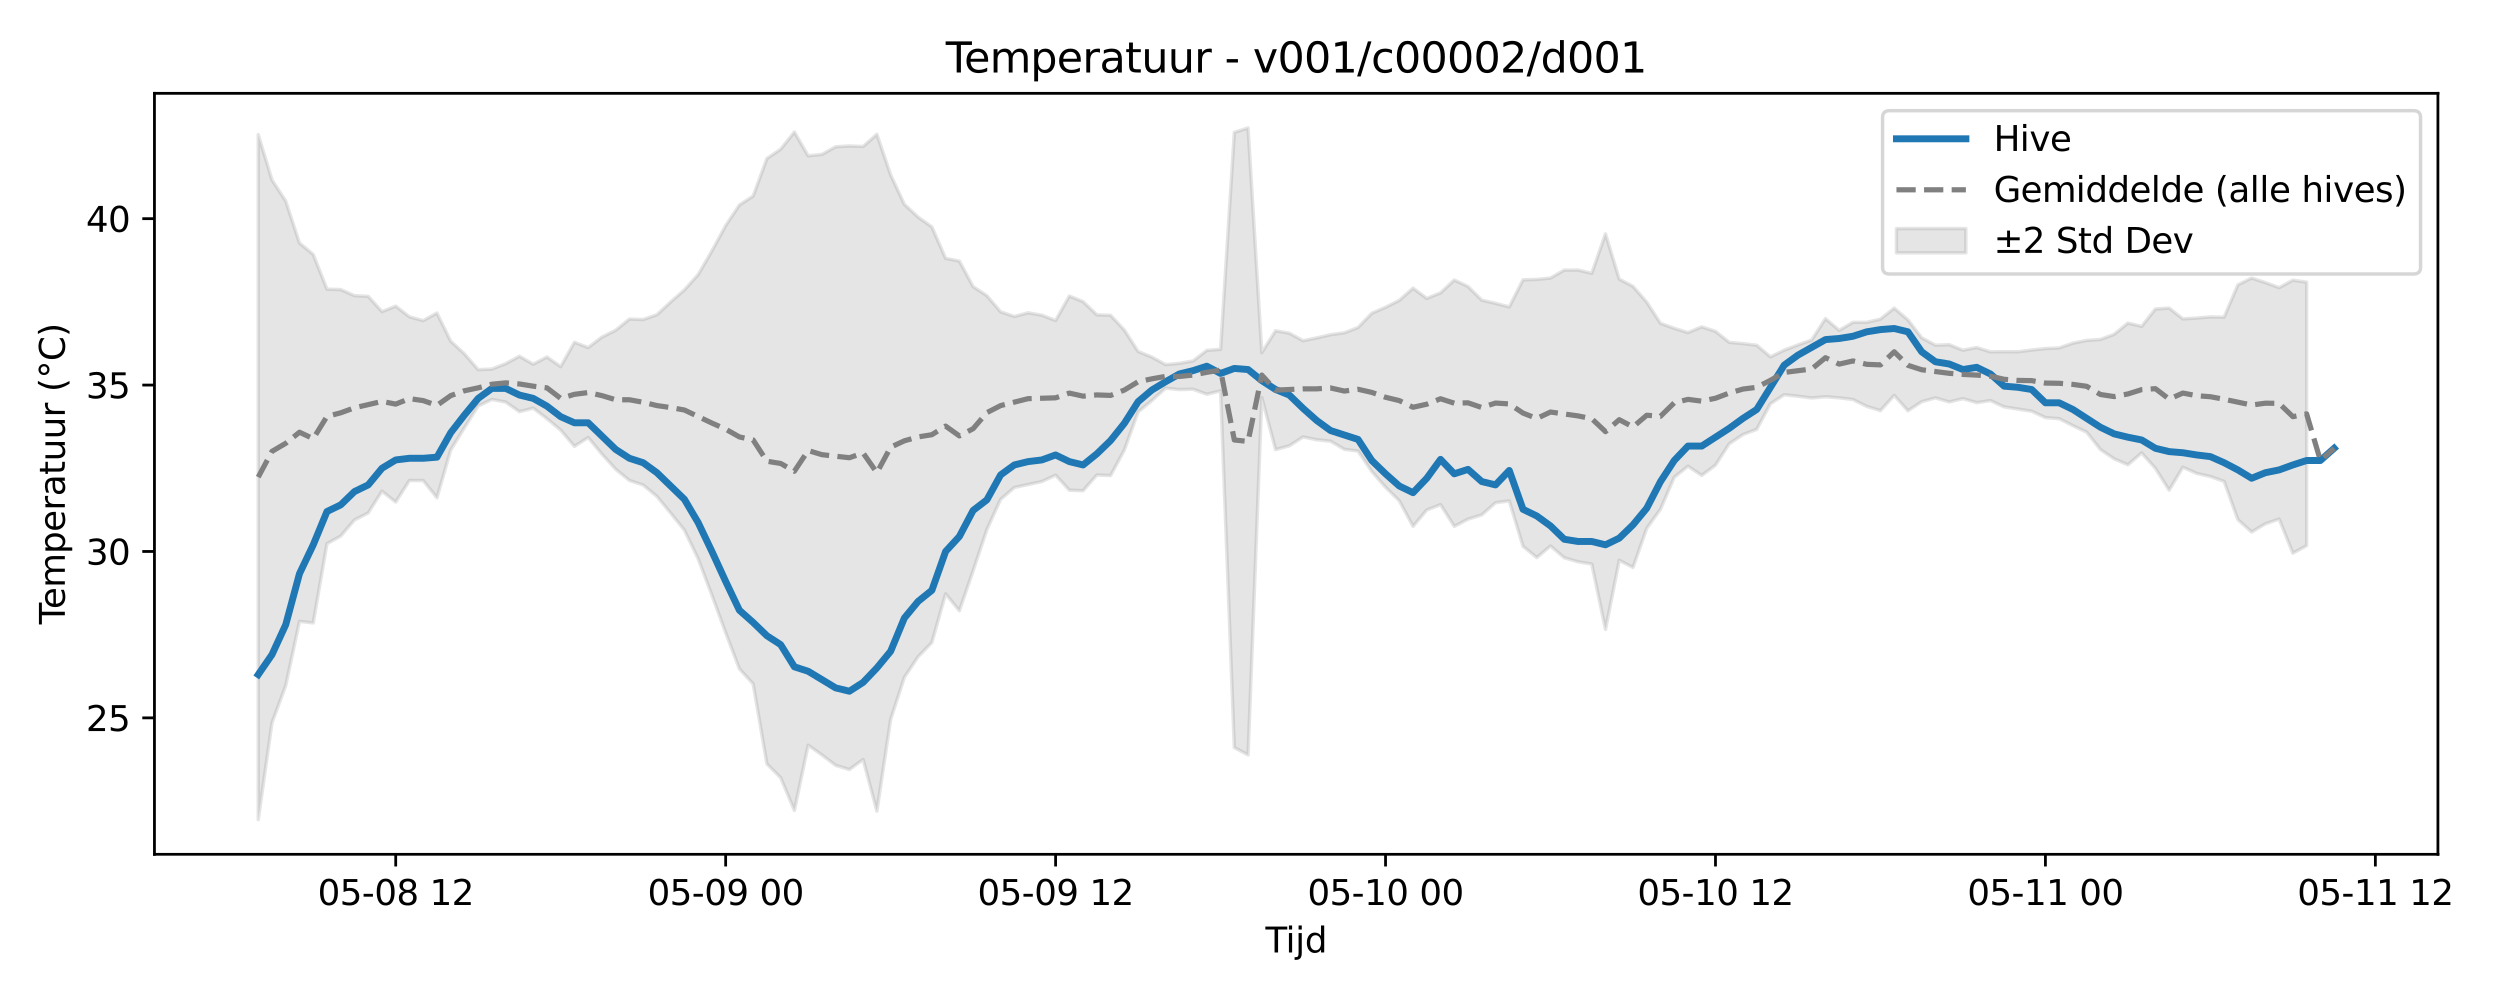 <?xml version="1.0" encoding="utf-8" standalone="no"?>
<!DOCTYPE svg PUBLIC "-//W3C//DTD SVG 1.1//EN"
  "http://www.w3.org/Graphics/SVG/1.1/DTD/svg11.dtd">
<svg xmlns:xlink="http://www.w3.org/1999/xlink" width="720pt" height="288pt" viewBox="0 0 720 288" xmlns="http://www.w3.org/2000/svg" version="1.1">
 <defs>
  <style type="text/css">*{stroke-linejoin: round; stroke-linecap: butt}</style>
 </defs>
 <g id="figure_1">
  <g id="patch_1">
   <path d="M 0 288 
L 720 288 
L 720 0 
L 0 0 
z
" style="fill: #ffffff"/>
  </g>
  <g id="axes_1">
   <g id="patch_2">
    <path d="M 44.48 246.04 
L 702.12 246.04 
L 702.12 26.88 
L 44.48 26.88 
z
" style="fill: #ffffff"/>
   </g>
   <g id="FillBetweenPolyCollection_1">
    <defs>
     <path id="mf723b121b2" d="M 74.373 -249.246 
L 74.373 -51.922 
L 78.332 -79.841 
L 82.291 -90.572 
L 86.251 -109.045 
L 90.21 -108.606 
L 94.169 -131.436 
L 98.129 -133.619 
L 102.088 -138.254 
L 106.047 -140.282 
L 110.006 -146.527 
L 113.966 -143.408 
L 117.925 -149.622 
L 121.884 -149.596 
L 125.844 -144.642 
L 129.803 -158.393 
L 133.762 -164.828 
L 137.722 -171.072 
L 141.681 -172.963 
L 145.64 -172.206 
L 149.6 -169.439 
L 153.559 -170.456 
L 157.518 -167.425 
L 161.477 -164.124 
L 165.437 -159.449 
L 169.396 -161.992 
L 173.355 -157.221 
L 177.315 -152.849 
L 181.274 -149.628 
L 185.233 -148.324 
L 189.193 -145.03 
L 193.152 -140.223 
L 197.111 -135.321 
L 201.07 -127.075 
L 205.03 -116.594 
L 208.989 -105.792 
L 212.948 -95.375 
L 216.908 -91.033 
L 220.867 -67.99 
L 224.826 -64.035 
L 228.786 -54.598 
L 232.745 -73.381 
L 236.704 -70.586 
L 240.664 -67.582 
L 244.623 -66.385 
L 248.582 -69.258 
L 252.541 -54.399 
L 256.501 -80.768 
L 260.46 -92.945 
L 264.419 -98.867 
L 268.379 -102.965 
L 272.338 -116.965 
L 276.297 -112.117 
L 280.257 -123.62 
L 284.216 -135.458 
L 288.175 -144.18 
L 292.134 -147.601 
L 296.094 -148.455 
L 300.053 -149.313 
L 304.012 -151.155 
L 307.972 -146.829 
L 311.931 -146.682 
L 315.89 -151.197 
L 319.85 -151.043 
L 323.809 -158.385 
L 327.768 -169.345 
L 331.727 -172.629 
L 335.687 -176.217 
L 339.646 -175.801 
L 343.605 -175.901 
L 347.565 -174.46 
L 351.524 -175.428 
L 355.483 -72.707 
L 359.443 -70.584 
L 363.402 -173.501 
L 367.361 -158.518 
L 371.321 -159.602 
L 375.28 -162.158 
L 379.239 -161.342 
L 383.198 -160.931 
L 387.158 -158.6 
L 391.117 -158.102 
L 395.076 -152.206 
L 399.036 -147.675 
L 402.995 -143.772 
L 406.954 -136.414 
L 410.914 -141.128 
L 414.873 -142.669 
L 418.832 -136.409 
L 422.791 -138.488 
L 426.751 -139.708 
L 430.71 -143.217 
L 434.669 -143.731 
L 438.629 -130.657 
L 442.588 -127.419 
L 446.547 -130.753 
L 450.507 -127.363 
L 454.466 -126.206 
L 458.425 -125.554 
L 462.385 -106.723 
L 466.344 -126.638 
L 470.303 -124.568 
L 474.262 -135.842 
L 478.222 -141.355 
L 482.181 -150.534 
L 486.14 -153.738 
L 490.1 -151.075 
L 494.059 -154.038 
L 498.018 -160.199 
L 501.978 -162.851 
L 505.937 -164.349 
L 509.896 -171.729 
L 513.855 -174.327 
L 517.815 -173.88 
L 521.774 -173.377 
L 525.733 -173.725 
L 529.693 -173.421 
L 533.652 -172.928 
L 537.611 -170.973 
L 541.571 -169.732 
L 545.53 -174.115 
L 549.489 -169.697 
L 553.449 -172.312 
L 557.408 -173.405 
L 561.367 -172.235 
L 565.326 -173.188 
L 569.286 -172.034 
L 573.245 -172.642 
L 577.204 -170.802 
L 581.164 -170.192 
L 585.123 -169.571 
L 589.082 -167.732 
L 593.042 -167.422 
L 597.001 -165.41 
L 600.96 -163.537 
L 604.919 -158.539 
L 608.879 -155.862 
L 612.838 -154.138 
L 616.797 -157.563 
L 620.757 -153.111 
L 624.716 -146.831 
L 628.675 -153.439 
L 632.635 -151.663 
L 636.594 -150.764 
L 640.553 -149.351 
L 644.512 -138.34 
L 648.472 -134.779 
L 652.431 -137.153 
L 656.39 -138.504 
L 660.35 -128.689 
L 664.309 -130.843 
L 664.309 -206.745 
L 664.309 -206.745 
L 660.35 -207.302 
L 656.39 -205.154 
L 652.431 -206.611 
L 648.472 -207.92 
L 644.512 -205.957 
L 640.553 -196.671 
L 636.594 -196.728 
L 632.635 -196.404 
L 628.675 -196.161 
L 624.716 -199.276 
L 620.757 -199.013 
L 616.797 -194.018 
L 612.838 -194.951 
L 608.879 -191.709 
L 604.919 -190.23 
L 600.96 -189.96 
L 597.001 -189.173 
L 593.042 -187.8 
L 589.082 -187.619 
L 585.123 -187.185 
L 581.164 -186.692 
L 577.204 -186.721 
L 573.245 -186.67 
L 569.286 -187.917 
L 565.326 -187.146 
L 561.367 -188.739 
L 557.408 -188.59 
L 553.449 -190.706 
L 549.489 -195.877 
L 545.53 -199.254 
L 541.571 -196.098 
L 537.611 -195.176 
L 533.652 -195.169 
L 529.693 -192.856 
L 525.733 -196.236 
L 521.774 -190.088 
L 517.815 -188.659 
L 513.855 -187.157 
L 509.896 -185.219 
L 505.937 -188.573 
L 501.978 -189.049 
L 498.018 -189.401 
L 494.059 -192.575 
L 490.1 -193.861 
L 486.14 -192.22 
L 482.181 -193.443 
L 478.222 -194.875 
L 474.262 -200.979 
L 470.303 -205.512 
L 466.344 -207.627 
L 462.385 -220.642 
L 458.425 -209.287 
L 454.466 -210.232 
L 450.507 -210.225 
L 446.547 -207.921 
L 442.588 -207.533 
L 438.629 -207.41 
L 434.669 -199.608 
L 430.71 -200.632 
L 426.751 -201.554 
L 422.791 -205.489 
L 418.832 -207.355 
L 414.873 -203.651 
L 410.914 -202.051 
L 406.954 -205.008 
L 402.995 -201.483 
L 399.036 -199.497 
L 395.076 -197.778 
L 391.117 -193.67 
L 387.158 -192.15 
L 383.198 -191.608 
L 379.239 -190.686 
L 375.28 -189.87 
L 371.321 -192.043 
L 367.361 -192.743 
L 363.402 -186.45 
L 359.443 -251.158 
L 355.483 -249.866 
L 351.524 -187.398 
L 347.565 -187.089 
L 343.605 -184.05 
L 339.646 -183.352 
L 335.687 -182.989 
L 331.727 -185.165 
L 327.768 -186.773 
L 323.809 -192.941 
L 319.85 -197.194 
L 315.89 -197.332 
L 311.931 -201.129 
L 307.972 -202.739 
L 304.012 -195.698 
L 300.053 -197.221 
L 296.094 -197.918 
L 292.134 -196.855 
L 288.175 -198.2 
L 284.216 -202.848 
L 280.257 -205.448 
L 276.297 -212.799 
L 272.338 -213.595 
L 268.379 -222.643 
L 264.419 -225.463 
L 260.46 -229.148 
L 256.501 -237.652 
L 252.541 -249.325 
L 248.582 -245.807 
L 244.623 -245.965 
L 240.664 -245.726 
L 236.704 -243.521 
L 232.745 -243.121 
L 228.786 -249.978 
L 224.826 -245.014 
L 220.867 -242.337 
L 216.908 -231.54 
L 212.948 -228.955 
L 208.989 -223.011 
L 205.03 -215.723 
L 201.07 -208.916 
L 197.111 -204.504 
L 193.152 -201.039 
L 189.193 -197.35 
L 185.233 -195.973 
L 181.274 -196.107 
L 177.315 -192.885 
L 173.355 -190.91 
L 169.396 -187.896 
L 165.437 -189.427 
L 161.477 -182.409 
L 157.518 -185.178 
L 153.559 -183.106 
L 149.6 -185.4 
L 145.64 -183.273 
L 141.681 -181.716 
L 137.722 -181.532 
L 133.762 -186.098 
L 129.803 -189.738 
L 125.844 -197.845 
L 121.884 -195.659 
L 117.925 -196.752 
L 113.966 -199.824 
L 110.006 -198.249 
L 106.047 -202.657 
L 102.088 -202.848 
L 98.129 -204.608 
L 94.169 -204.714 
L 90.21 -214.712 
L 86.251 -218 
L 82.291 -230.084 
L 78.332 -236.183 
L 74.373 -249.246 
z
" style="stroke: #808080; stroke-opacity: 0.2"/>
    </defs>
    <g clip-path="url(#p6ee9f9aa16)">
     <use xlink:href="#mf723b121b2" x="0" y="288" style="fill: #808080; fill-opacity: 0.2; stroke: #808080; stroke-opacity: 0.2"/>
    </g>
   </g>
   <g id="matplotlib.axis_1">
    <g id="xtick_1">
     <g id="line2d_1">
      <defs>
       <path id="m7aa33c7135" d="M 0 0 
L 0 3.5 
" style="stroke: #000000; stroke-width: 0.8"/>
      </defs>
      <g>
       <use xlink:href="#m7aa33c7135" x="113.966" y="246.04" style="stroke: #000000; stroke-width: 0.8"/>
      </g>
     </g>
     <g id="text_1">
      <!-- 05-08 12 -->
      <g transform="translate(91.485 260.638) scale(0.1 -0.1)">
       <defs>
        <path id="DejaVuSans-30" d="M 2034 4250 
Q 1547 4250 1301 3770 
Q 1056 3291 1056 2328 
Q 1056 1369 1301 889 
Q 1547 409 2034 409 
Q 2525 409 2770 889 
Q 3016 1369 3016 2328 
Q 3016 3291 2770 3770 
Q 2525 4250 2034 4250 
z
M 2034 4750 
Q 2819 4750 3233 4129 
Q 3647 3509 3647 2328 
Q 3647 1150 3233 529 
Q 2819 -91 2034 -91 
Q 1250 -91 836 529 
Q 422 1150 422 2328 
Q 422 3509 836 4129 
Q 1250 4750 2034 4750 
z
" transform="scale(0.016)"/>
        <path id="DejaVuSans-35" d="M 691 4666 
L 3169 4666 
L 3169 4134 
L 1269 4134 
L 1269 2991 
Q 1406 3038 1543 3061 
Q 1681 3084 1819 3084 
Q 2600 3084 3056 2656 
Q 3513 2228 3513 1497 
Q 3513 744 3044 326 
Q 2575 -91 1722 -91 
Q 1428 -91 1123 -41 
Q 819 9 494 109 
L 494 744 
Q 775 591 1075 516 
Q 1375 441 1709 441 
Q 2250 441 2565 725 
Q 2881 1009 2881 1497 
Q 2881 1984 2565 2268 
Q 2250 2553 1709 2553 
Q 1456 2553 1204 2497 
Q 953 2441 691 2322 
L 691 4666 
z
" transform="scale(0.016)"/>
        <path id="DejaVuSans-2d" d="M 313 2009 
L 1997 2009 
L 1997 1497 
L 313 1497 
L 313 2009 
z
" transform="scale(0.016)"/>
        <path id="DejaVuSans-38" d="M 2034 2216 
Q 1584 2216 1326 1975 
Q 1069 1734 1069 1313 
Q 1069 891 1326 650 
Q 1584 409 2034 409 
Q 2484 409 2743 651 
Q 3003 894 3003 1313 
Q 3003 1734 2745 1975 
Q 2488 2216 2034 2216 
z
M 1403 2484 
Q 997 2584 770 2862 
Q 544 3141 544 3541 
Q 544 4100 942 4425 
Q 1341 4750 2034 4750 
Q 2731 4750 3128 4425 
Q 3525 4100 3525 3541 
Q 3525 3141 3298 2862 
Q 3072 2584 2669 2484 
Q 3125 2378 3379 2068 
Q 3634 1759 3634 1313 
Q 3634 634 3220 271 
Q 2806 -91 2034 -91 
Q 1263 -91 848 271 
Q 434 634 434 1313 
Q 434 1759 690 2068 
Q 947 2378 1403 2484 
z
M 1172 3481 
Q 1172 3119 1398 2916 
Q 1625 2713 2034 2713 
Q 2441 2713 2670 2916 
Q 2900 3119 2900 3481 
Q 2900 3844 2670 4047 
Q 2441 4250 2034 4250 
Q 1625 4250 1398 4047 
Q 1172 3844 1172 3481 
z
" transform="scale(0.016)"/>
        <path id="DejaVuSans-20" transform="scale(0.016)"/>
        <path id="DejaVuSans-31" d="M 794 531 
L 1825 531 
L 1825 4091 
L 703 3866 
L 703 4441 
L 1819 4666 
L 2450 4666 
L 2450 531 
L 3481 531 
L 3481 0 
L 794 0 
L 794 531 
z
" transform="scale(0.016)"/>
        <path id="DejaVuSans-32" d="M 1228 531 
L 3431 531 
L 3431 0 
L 469 0 
L 469 531 
Q 828 903 1448 1529 
Q 2069 2156 2228 2338 
Q 2531 2678 2651 2914 
Q 2772 3150 2772 3378 
Q 2772 3750 2511 3984 
Q 2250 4219 1831 4219 
Q 1534 4219 1204 4116 
Q 875 4013 500 3803 
L 500 4441 
Q 881 4594 1212 4672 
Q 1544 4750 1819 4750 
Q 2544 4750 2975 4387 
Q 3406 4025 3406 3419 
Q 3406 3131 3298 2873 
Q 3191 2616 2906 2266 
Q 2828 2175 2409 1742 
Q 1991 1309 1228 531 
z
" transform="scale(0.016)"/>
       </defs>
       <use xlink:href="#DejaVuSans-30"/>
       <use xlink:href="#DejaVuSans-35" transform="translate(63.623 0)"/>
       <use xlink:href="#DejaVuSans-2d" transform="translate(127.246 0)"/>
       <use xlink:href="#DejaVuSans-30" transform="translate(163.33 0)"/>
       <use xlink:href="#DejaVuSans-38" transform="translate(226.953 0)"/>
       <use xlink:href="#DejaVuSans-20" transform="translate(290.576 0)"/>
       <use xlink:href="#DejaVuSans-31" transform="translate(322.363 0)"/>
       <use xlink:href="#DejaVuSans-32" transform="translate(385.986 0)"/>
      </g>
     </g>
    </g>
    <g id="xtick_2">
     <g id="line2d_2">
      <g>
       <use xlink:href="#m7aa33c7135" x="208.989" y="246.04" style="stroke: #000000; stroke-width: 0.8"/>
      </g>
     </g>
     <g id="text_2">
      <!-- 05-09 00 -->
      <g transform="translate(186.509 260.638) scale(0.1 -0.1)">
       <defs>
        <path id="DejaVuSans-39" d="M 703 97 
L 703 672 
Q 941 559 1184 500 
Q 1428 441 1663 441 
Q 2288 441 2617 861 
Q 2947 1281 2994 2138 
Q 2813 1869 2534 1725 
Q 2256 1581 1919 1581 
Q 1219 1581 811 2004 
Q 403 2428 403 3163 
Q 403 3881 828 4315 
Q 1253 4750 1959 4750 
Q 2769 4750 3195 4129 
Q 3622 3509 3622 2328 
Q 3622 1225 3098 567 
Q 2575 -91 1691 -91 
Q 1453 -91 1209 -44 
Q 966 3 703 97 
z
M 1959 2075 
Q 2384 2075 2632 2365 
Q 2881 2656 2881 3163 
Q 2881 3666 2632 3958 
Q 2384 4250 1959 4250 
Q 1534 4250 1286 3958 
Q 1038 3666 1038 3163 
Q 1038 2656 1286 2365 
Q 1534 2075 1959 2075 
z
" transform="scale(0.016)"/>
       </defs>
       <use xlink:href="#DejaVuSans-30"/>
       <use xlink:href="#DejaVuSans-35" transform="translate(63.623 0)"/>
       <use xlink:href="#DejaVuSans-2d" transform="translate(127.246 0)"/>
       <use xlink:href="#DejaVuSans-30" transform="translate(163.33 0)"/>
       <use xlink:href="#DejaVuSans-39" transform="translate(226.953 0)"/>
       <use xlink:href="#DejaVuSans-20" transform="translate(290.576 0)"/>
       <use xlink:href="#DejaVuSans-30" transform="translate(322.363 0)"/>
       <use xlink:href="#DejaVuSans-30" transform="translate(385.986 0)"/>
      </g>
     </g>
    </g>
    <g id="xtick_3">
     <g id="line2d_3">
      <g>
       <use xlink:href="#m7aa33c7135" x="304.012" y="246.04" style="stroke: #000000; stroke-width: 0.8"/>
      </g>
     </g>
     <g id="text_3">
      <!-- 05-09 12 -->
      <g transform="translate(281.532 260.638) scale(0.1 -0.1)">
       <use xlink:href="#DejaVuSans-30"/>
       <use xlink:href="#DejaVuSans-35" transform="translate(63.623 0)"/>
       <use xlink:href="#DejaVuSans-2d" transform="translate(127.246 0)"/>
       <use xlink:href="#DejaVuSans-30" transform="translate(163.33 0)"/>
       <use xlink:href="#DejaVuSans-39" transform="translate(226.953 0)"/>
       <use xlink:href="#DejaVuSans-20" transform="translate(290.576 0)"/>
       <use xlink:href="#DejaVuSans-31" transform="translate(322.363 0)"/>
       <use xlink:href="#DejaVuSans-32" transform="translate(385.986 0)"/>
      </g>
     </g>
    </g>
    <g id="xtick_4">
     <g id="line2d_4">
      <g>
       <use xlink:href="#m7aa33c7135" x="399.036" y="246.04" style="stroke: #000000; stroke-width: 0.8"/>
      </g>
     </g>
     <g id="text_4">
      <!-- 05-10 00 -->
      <g transform="translate(376.555 260.638) scale(0.1 -0.1)">
       <use xlink:href="#DejaVuSans-30"/>
       <use xlink:href="#DejaVuSans-35" transform="translate(63.623 0)"/>
       <use xlink:href="#DejaVuSans-2d" transform="translate(127.246 0)"/>
       <use xlink:href="#DejaVuSans-31" transform="translate(163.33 0)"/>
       <use xlink:href="#DejaVuSans-30" transform="translate(226.953 0)"/>
       <use xlink:href="#DejaVuSans-20" transform="translate(290.576 0)"/>
       <use xlink:href="#DejaVuSans-30" transform="translate(322.363 0)"/>
       <use xlink:href="#DejaVuSans-30" transform="translate(385.986 0)"/>
      </g>
     </g>
    </g>
    <g id="xtick_5">
     <g id="line2d_5">
      <g>
       <use xlink:href="#m7aa33c7135" x="494.059" y="246.04" style="stroke: #000000; stroke-width: 0.8"/>
      </g>
     </g>
     <g id="text_5">
      <!-- 05-10 12 -->
      <g transform="translate(471.578 260.638) scale(0.1 -0.1)">
       <use xlink:href="#DejaVuSans-30"/>
       <use xlink:href="#DejaVuSans-35" transform="translate(63.623 0)"/>
       <use xlink:href="#DejaVuSans-2d" transform="translate(127.246 0)"/>
       <use xlink:href="#DejaVuSans-31" transform="translate(163.33 0)"/>
       <use xlink:href="#DejaVuSans-30" transform="translate(226.953 0)"/>
       <use xlink:href="#DejaVuSans-20" transform="translate(290.576 0)"/>
       <use xlink:href="#DejaVuSans-31" transform="translate(322.363 0)"/>
       <use xlink:href="#DejaVuSans-32" transform="translate(385.986 0)"/>
      </g>
     </g>
    </g>
    <g id="xtick_6">
     <g id="line2d_6">
      <g>
       <use xlink:href="#m7aa33c7135" x="589.082" y="246.04" style="stroke: #000000; stroke-width: 0.8"/>
      </g>
     </g>
     <g id="text_6">
      <!-- 05-11 00 -->
      <g transform="translate(566.602 260.638) scale(0.1 -0.1)">
       <use xlink:href="#DejaVuSans-30"/>
       <use xlink:href="#DejaVuSans-35" transform="translate(63.623 0)"/>
       <use xlink:href="#DejaVuSans-2d" transform="translate(127.246 0)"/>
       <use xlink:href="#DejaVuSans-31" transform="translate(163.33 0)"/>
       <use xlink:href="#DejaVuSans-31" transform="translate(226.953 0)"/>
       <use xlink:href="#DejaVuSans-20" transform="translate(290.576 0)"/>
       <use xlink:href="#DejaVuSans-30" transform="translate(322.363 0)"/>
       <use xlink:href="#DejaVuSans-30" transform="translate(385.986 0)"/>
      </g>
     </g>
    </g>
    <g id="xtick_7">
     <g id="line2d_7">
      <g>
       <use xlink:href="#m7aa33c7135" x="684.106" y="246.04" style="stroke: #000000; stroke-width: 0.8"/>
      </g>
     </g>
     <g id="text_7">
      <!-- 05-11 12 -->
      <g transform="translate(661.625 260.638) scale(0.1 -0.1)">
       <use xlink:href="#DejaVuSans-30"/>
       <use xlink:href="#DejaVuSans-35" transform="translate(63.623 0)"/>
       <use xlink:href="#DejaVuSans-2d" transform="translate(127.246 0)"/>
       <use xlink:href="#DejaVuSans-31" transform="translate(163.33 0)"/>
       <use xlink:href="#DejaVuSans-31" transform="translate(226.953 0)"/>
       <use xlink:href="#DejaVuSans-20" transform="translate(290.576 0)"/>
       <use xlink:href="#DejaVuSans-31" transform="translate(322.363 0)"/>
       <use xlink:href="#DejaVuSans-32" transform="translate(385.986 0)"/>
      </g>
     </g>
    </g>
    <g id="text_8">
     <!-- Tijd -->
     <g transform="translate(364.45 274.317) scale(0.1 -0.1)">
      <defs>
       <path id="DejaVuSans-54" d="M -19 4666 
L 3928 4666 
L 3928 4134 
L 2272 4134 
L 2272 0 
L 1638 0 
L 1638 4134 
L -19 4134 
L -19 4666 
z
" transform="scale(0.016)"/>
       <path id="DejaVuSans-69" d="M 603 3500 
L 1178 3500 
L 1178 0 
L 603 0 
L 603 3500 
z
M 603 4863 
L 1178 4863 
L 1178 4134 
L 603 4134 
L 603 4863 
z
" transform="scale(0.016)"/>
       <path id="DejaVuSans-6a" d="M 603 3500 
L 1178 3500 
L 1178 -63 
Q 1178 -731 923 -1031 
Q 669 -1331 103 -1331 
L -116 -1331 
L -116 -844 
L 38 -844 
Q 366 -844 484 -692 
Q 603 -541 603 -63 
L 603 3500 
z
M 603 4863 
L 1178 4863 
L 1178 4134 
L 603 4134 
L 603 4863 
z
" transform="scale(0.016)"/>
       <path id="DejaVuSans-64" d="M 2906 2969 
L 2906 4863 
L 3481 4863 
L 3481 0 
L 2906 0 
L 2906 525 
Q 2725 213 2448 61 
Q 2172 -91 1784 -91 
Q 1150 -91 751 415 
Q 353 922 353 1747 
Q 353 2572 751 3078 
Q 1150 3584 1784 3584 
Q 2172 3584 2448 3432 
Q 2725 3281 2906 2969 
z
M 947 1747 
Q 947 1113 1208 752 
Q 1469 391 1925 391 
Q 2381 391 2643 752 
Q 2906 1113 2906 1747 
Q 2906 2381 2643 2742 
Q 2381 3103 1925 3103 
Q 1469 3103 1208 2742 
Q 947 2381 947 1747 
z
" transform="scale(0.016)"/>
      </defs>
      <use xlink:href="#DejaVuSans-54"/>
      <use xlink:href="#DejaVuSans-69" transform="translate(57.959 0)"/>
      <use xlink:href="#DejaVuSans-6a" transform="translate(85.742 0)"/>
      <use xlink:href="#DejaVuSans-64" transform="translate(113.525 0)"/>
     </g>
    </g>
   </g>
   <g id="matplotlib.axis_2">
    <g id="ytick_1">
     <g id="line2d_8">
      <defs>
       <path id="m6d72e3cee4" d="M 0 0 
L -3.5 0 
" style="stroke: #000000; stroke-width: 0.8"/>
      </defs>
      <g>
       <use xlink:href="#m6d72e3cee4" x="44.48" y="206.741" style="stroke: #000000; stroke-width: 0.8"/>
      </g>
     </g>
     <g id="text_9">
      <!-- 25 -->
      <g transform="translate(24.755 210.54) scale(0.1 -0.1)">
       <use xlink:href="#DejaVuSans-32"/>
       <use xlink:href="#DejaVuSans-35" transform="translate(63.623 0)"/>
      </g>
     </g>
    </g>
    <g id="ytick_2">
     <g id="line2d_9">
      <g>
       <use xlink:href="#m6d72e3cee4" x="44.48" y="158.82" style="stroke: #000000; stroke-width: 0.8"/>
      </g>
     </g>
     <g id="text_10">
      <!-- 30 -->
      <g transform="translate(24.755 162.62) scale(0.1 -0.1)">
       <defs>
        <path id="DejaVuSans-33" d="M 2597 2516 
Q 3050 2419 3304 2112 
Q 3559 1806 3559 1356 
Q 3559 666 3084 287 
Q 2609 -91 1734 -91 
Q 1441 -91 1130 -33 
Q 819 25 488 141 
L 488 750 
Q 750 597 1062 519 
Q 1375 441 1716 441 
Q 2309 441 2620 675 
Q 2931 909 2931 1356 
Q 2931 1769 2642 2001 
Q 2353 2234 1838 2234 
L 1294 2234 
L 1294 2753 
L 1863 2753 
Q 2328 2753 2575 2939 
Q 2822 3125 2822 3475 
Q 2822 3834 2567 4026 
Q 2313 4219 1838 4219 
Q 1578 4219 1281 4162 
Q 984 4106 628 3988 
L 628 4550 
Q 988 4650 1302 4700 
Q 1616 4750 1894 4750 
Q 2613 4750 3031 4423 
Q 3450 4097 3450 3541 
Q 3450 3153 3228 2886 
Q 3006 2619 2597 2516 
z
" transform="scale(0.016)"/>
       </defs>
       <use xlink:href="#DejaVuSans-33"/>
       <use xlink:href="#DejaVuSans-30" transform="translate(63.623 0)"/>
      </g>
     </g>
    </g>
    <g id="ytick_3">
     <g id="line2d_10">
      <g>
       <use xlink:href="#m6d72e3cee4" x="44.48" y="110.9" style="stroke: #000000; stroke-width: 0.8"/>
      </g>
     </g>
     <g id="text_11">
      <!-- 35 -->
      <g transform="translate(24.755 114.699) scale(0.1 -0.1)">
       <use xlink:href="#DejaVuSans-33"/>
       <use xlink:href="#DejaVuSans-35" transform="translate(63.623 0)"/>
      </g>
     </g>
    </g>
    <g id="ytick_4">
     <g id="line2d_11">
      <g>
       <use xlink:href="#m6d72e3cee4" x="44.48" y="62.979" style="stroke: #000000; stroke-width: 0.8"/>
      </g>
     </g>
     <g id="text_12">
      <!-- 40 -->
      <g transform="translate(24.755 66.778) scale(0.1 -0.1)">
       <defs>
        <path id="DejaVuSans-34" d="M 2419 4116 
L 825 1625 
L 2419 1625 
L 2419 4116 
z
M 2253 4666 
L 3047 4666 
L 3047 1625 
L 3713 1625 
L 3713 1100 
L 3047 1100 
L 3047 0 
L 2419 0 
L 2419 1100 
L 313 1100 
L 313 1709 
L 2253 4666 
z
" transform="scale(0.016)"/>
       </defs>
       <use xlink:href="#DejaVuSans-34"/>
       <use xlink:href="#DejaVuSans-30" transform="translate(63.623 0)"/>
      </g>
     </g>
    </g>
    <g id="text_13">
     <!-- Temperatuur (°C) -->
     <g transform="translate(18.675 179.816) rotate(-90) scale(0.1 -0.1)">
      <defs>
       <path id="DejaVuSans-65" d="M 3597 1894 
L 3597 1613 
L 953 1613 
Q 991 1019 1311 708 
Q 1631 397 2203 397 
Q 2534 397 2845 478 
Q 3156 559 3463 722 
L 3463 178 
Q 3153 47 2828 -22 
Q 2503 -91 2169 -91 
Q 1331 -91 842 396 
Q 353 884 353 1716 
Q 353 2575 817 3079 
Q 1281 3584 2069 3584 
Q 2775 3584 3186 3129 
Q 3597 2675 3597 1894 
z
M 3022 2063 
Q 3016 2534 2758 2815 
Q 2500 3097 2075 3097 
Q 1594 3097 1305 2825 
Q 1016 2553 972 2059 
L 3022 2063 
z
" transform="scale(0.016)"/>
       <path id="DejaVuSans-6d" d="M 3328 2828 
Q 3544 3216 3844 3400 
Q 4144 3584 4550 3584 
Q 5097 3584 5394 3201 
Q 5691 2819 5691 2113 
L 5691 0 
L 5113 0 
L 5113 2094 
Q 5113 2597 4934 2840 
Q 4756 3084 4391 3084 
Q 3944 3084 3684 2787 
Q 3425 2491 3425 1978 
L 3425 0 
L 2847 0 
L 2847 2094 
Q 2847 2600 2669 2842 
Q 2491 3084 2119 3084 
Q 1678 3084 1418 2786 
Q 1159 2488 1159 1978 
L 1159 0 
L 581 0 
L 581 3500 
L 1159 3500 
L 1159 2956 
Q 1356 3278 1631 3431 
Q 1906 3584 2284 3584 
Q 2666 3584 2933 3390 
Q 3200 3197 3328 2828 
z
" transform="scale(0.016)"/>
       <path id="DejaVuSans-70" d="M 1159 525 
L 1159 -1331 
L 581 -1331 
L 581 3500 
L 1159 3500 
L 1159 2969 
Q 1341 3281 1617 3432 
Q 1894 3584 2278 3584 
Q 2916 3584 3314 3078 
Q 3713 2572 3713 1747 
Q 3713 922 3314 415 
Q 2916 -91 2278 -91 
Q 1894 -91 1617 61 
Q 1341 213 1159 525 
z
M 3116 1747 
Q 3116 2381 2855 2742 
Q 2594 3103 2138 3103 
Q 1681 3103 1420 2742 
Q 1159 2381 1159 1747 
Q 1159 1113 1420 752 
Q 1681 391 2138 391 
Q 2594 391 2855 752 
Q 3116 1113 3116 1747 
z
" transform="scale(0.016)"/>
       <path id="DejaVuSans-72" d="M 2631 2963 
Q 2534 3019 2420 3045 
Q 2306 3072 2169 3072 
Q 1681 3072 1420 2755 
Q 1159 2438 1159 1844 
L 1159 0 
L 581 0 
L 581 3500 
L 1159 3500 
L 1159 2956 
Q 1341 3275 1631 3429 
Q 1922 3584 2338 3584 
Q 2397 3584 2469 3576 
Q 2541 3569 2628 3553 
L 2631 2963 
z
" transform="scale(0.016)"/>
       <path id="DejaVuSans-61" d="M 2194 1759 
Q 1497 1759 1228 1600 
Q 959 1441 959 1056 
Q 959 750 1161 570 
Q 1363 391 1709 391 
Q 2188 391 2477 730 
Q 2766 1069 2766 1631 
L 2766 1759 
L 2194 1759 
z
M 3341 1997 
L 3341 0 
L 2766 0 
L 2766 531 
Q 2569 213 2275 61 
Q 1981 -91 1556 -91 
Q 1019 -91 701 211 
Q 384 513 384 1019 
Q 384 1609 779 1909 
Q 1175 2209 1959 2209 
L 2766 2209 
L 2766 2266 
Q 2766 2663 2505 2880 
Q 2244 3097 1772 3097 
Q 1472 3097 1187 3025 
Q 903 2953 641 2809 
L 641 3341 
Q 956 3463 1253 3523 
Q 1550 3584 1831 3584 
Q 2591 3584 2966 3190 
Q 3341 2797 3341 1997 
z
" transform="scale(0.016)"/>
       <path id="DejaVuSans-74" d="M 1172 4494 
L 1172 3500 
L 2356 3500 
L 2356 3053 
L 1172 3053 
L 1172 1153 
Q 1172 725 1289 603 
Q 1406 481 1766 481 
L 2356 481 
L 2356 0 
L 1766 0 
Q 1100 0 847 248 
Q 594 497 594 1153 
L 594 3053 
L 172 3053 
L 172 3500 
L 594 3500 
L 594 4494 
L 1172 4494 
z
" transform="scale(0.016)"/>
       <path id="DejaVuSans-75" d="M 544 1381 
L 544 3500 
L 1119 3500 
L 1119 1403 
Q 1119 906 1312 657 
Q 1506 409 1894 409 
Q 2359 409 2629 706 
Q 2900 1003 2900 1516 
L 2900 3500 
L 3475 3500 
L 3475 0 
L 2900 0 
L 2900 538 
Q 2691 219 2414 64 
Q 2138 -91 1772 -91 
Q 1169 -91 856 284 
Q 544 659 544 1381 
z
M 1991 3584 
L 1991 3584 
z
" transform="scale(0.016)"/>
       <path id="DejaVuSans-28" d="M 1984 4856 
Q 1566 4138 1362 3434 
Q 1159 2731 1159 2009 
Q 1159 1288 1364 580 
Q 1569 -128 1984 -844 
L 1484 -844 
Q 1016 -109 783 600 
Q 550 1309 550 2009 
Q 550 2706 781 3412 
Q 1013 4119 1484 4856 
L 1984 4856 
z
" transform="scale(0.016)"/>
       <path id="DejaVuSans-b0" d="M 1600 4347 
Q 1350 4347 1178 4173 
Q 1006 4000 1006 3750 
Q 1006 3503 1178 3333 
Q 1350 3163 1600 3163 
Q 1850 3163 2022 3333 
Q 2194 3503 2194 3750 
Q 2194 3997 2020 4172 
Q 1847 4347 1600 4347 
z
M 1600 4750 
Q 1800 4750 1984 4673 
Q 2169 4597 2303 4453 
Q 2447 4313 2519 4134 
Q 2591 3956 2591 3750 
Q 2591 3338 2302 3052 
Q 2013 2766 1594 2766 
Q 1172 2766 890 3047 
Q 609 3328 609 3750 
Q 609 4169 896 4459 
Q 1184 4750 1600 4750 
z
" transform="scale(0.016)"/>
       <path id="DejaVuSans-43" d="M 4122 4306 
L 4122 3641 
Q 3803 3938 3442 4084 
Q 3081 4231 2675 4231 
Q 1875 4231 1450 3742 
Q 1025 3253 1025 2328 
Q 1025 1406 1450 917 
Q 1875 428 2675 428 
Q 3081 428 3442 575 
Q 3803 722 4122 1019 
L 4122 359 
Q 3791 134 3420 21 
Q 3050 -91 2638 -91 
Q 1578 -91 968 557 
Q 359 1206 359 2328 
Q 359 3453 968 4101 
Q 1578 4750 2638 4750 
Q 3056 4750 3426 4639 
Q 3797 4528 4122 4306 
z
" transform="scale(0.016)"/>
       <path id="DejaVuSans-29" d="M 513 4856 
L 1013 4856 
Q 1481 4119 1714 3412 
Q 1947 2706 1947 2009 
Q 1947 1309 1714 600 
Q 1481 -109 1013 -844 
L 513 -844 
Q 928 -128 1133 580 
Q 1338 1288 1338 2009 
Q 1338 2731 1133 3434 
Q 928 4138 513 4856 
z
" transform="scale(0.016)"/>
      </defs>
      <use xlink:href="#DejaVuSans-54"/>
      <use xlink:href="#DejaVuSans-65" transform="translate(44.084 0)"/>
      <use xlink:href="#DejaVuSans-6d" transform="translate(105.607 0)"/>
      <use xlink:href="#DejaVuSans-70" transform="translate(203.02 0)"/>
      <use xlink:href="#DejaVuSans-65" transform="translate(266.496 0)"/>
      <use xlink:href="#DejaVuSans-72" transform="translate(328.02 0)"/>
      <use xlink:href="#DejaVuSans-61" transform="translate(369.133 0)"/>
      <use xlink:href="#DejaVuSans-74" transform="translate(430.412 0)"/>
      <use xlink:href="#DejaVuSans-75" transform="translate(469.621 0)"/>
      <use xlink:href="#DejaVuSans-75" transform="translate(533 0)"/>
      <use xlink:href="#DejaVuSans-72" transform="translate(596.379 0)"/>
      <use xlink:href="#DejaVuSans-20" transform="translate(637.492 0)"/>
      <use xlink:href="#DejaVuSans-28" transform="translate(669.279 0)"/>
      <use xlink:href="#DejaVuSans-b0" transform="translate(708.293 0)"/>
      <use xlink:href="#DejaVuSans-43" transform="translate(758.293 0)"/>
      <use xlink:href="#DejaVuSans-29" transform="translate(828.117 0)"/>
     </g>
    </g>
   </g>
   <g id="line2d_12">
    <path d="M 74.373 194.282 
L 78.332 188.531 
L 82.291 179.906 
L 86.251 165.21 
L 90.21 156.904 
L 94.169 147.319 
L 98.129 145.403 
L 102.088 141.569 
L 106.047 139.652 
L 110.006 134.86 
L 113.966 132.464 
L 117.925 131.985 
L 121.884 131.985 
L 125.844 131.665 
L 129.803 124.637 
L 133.762 119.525 
L 137.722 114.733 
L 141.681 111.858 
L 145.64 111.858 
L 149.6 113.775 
L 153.559 114.733 
L 157.518 116.97 
L 161.477 120.005 
L 165.437 121.762 
L 169.396 121.762 
L 177.315 129.429 
L 181.274 131.985 
L 185.233 133.263 
L 189.193 136.138 
L 197.111 143.805 
L 201.07 150.514 
L 205.03 158.82 
L 208.989 167.446 
L 212.948 175.752 
L 216.908 179.267 
L 220.867 183.1 
L 224.826 185.656 
L 228.786 192.045 
L 232.745 193.323 
L 240.664 198.115 
L 244.623 199.074 
L 248.582 196.518 
L 252.541 192.365 
L 256.501 187.573 
L 260.46 177.989 
L 264.419 173.197 
L 268.379 170.002 
L 272.338 158.82 
L 276.297 154.508 
L 280.257 147 
L 284.216 143.965 
L 288.175 136.777 
L 292.134 133.902 
L 296.094 132.943 
L 300.053 132.464 
L 304.012 131.026 
L 307.972 132.943 
L 311.931 133.902 
L 315.89 130.707 
L 319.85 126.873 
L 323.809 121.922 
L 327.768 115.692 
L 331.727 112.337 
L 335.687 109.941 
L 339.646 107.705 
L 343.605 106.747 
L 347.565 105.469 
L 351.524 107.545 
L 355.483 106.108 
L 359.443 106.427 
L 363.402 109.622 
L 367.361 112.178 
L 371.321 113.775 
L 375.28 117.609 
L 379.239 121.123 
L 383.198 123.998 
L 391.117 126.554 
L 395.076 132.624 
L 399.036 136.457 
L 402.995 139.972 
L 406.954 141.888 
L 410.914 137.735 
L 414.873 132.304 
L 418.832 136.457 
L 422.791 135.18 
L 426.751 138.694 
L 430.71 139.652 
L 434.669 135.499 
L 438.629 146.681 
L 442.588 148.597 
L 446.547 151.473 
L 450.507 155.306 
L 454.466 155.945 
L 458.425 155.945 
L 462.385 156.904 
L 466.344 154.987 
L 470.303 151.153 
L 474.262 146.361 
L 478.222 138.694 
L 482.181 132.624 
L 486.14 128.471 
L 490.1 128.471 
L 498.018 123.359 
L 501.978 120.484 
L 505.937 117.928 
L 513.855 105.149 
L 517.815 102.274 
L 525.733 97.801 
L 529.693 97.482 
L 533.652 96.843 
L 537.611 95.565 
L 541.571 94.926 
L 545.53 94.607 
L 549.489 95.565 
L 553.449 101.316 
L 557.408 104.191 
L 561.367 104.83 
L 565.326 106.427 
L 569.286 105.788 
L 573.245 107.705 
L 577.204 111.219 
L 581.164 111.539 
L 585.123 112.178 
L 589.082 116.011 
L 593.042 116.011 
L 597.001 117.928 
L 604.919 123.04 
L 608.879 124.957 
L 612.838 125.915 
L 616.797 126.714 
L 620.757 129.11 
L 624.716 130.068 
L 628.675 130.388 
L 632.635 131.026 
L 636.594 131.506 
L 640.553 133.263 
L 644.512 135.339 
L 648.472 137.735 
L 652.431 136.138 
L 656.39 135.339 
L 660.35 133.902 
L 664.309 132.624 
L 668.268 132.624 
L 672.228 129.11 
L 672.228 129.11 
" clip-path="url(#p6ee9f9aa16)" style="fill: none; stroke: #1f77b4; stroke-width: 2; stroke-linecap: square"/>
   </g>
   <g id="line2d_13">
    <path d="M 74.373 137.416 
L 78.332 129.988 
L 82.291 127.672 
L 86.251 124.477 
L 90.21 126.341 
L 94.169 119.925 
L 98.129 118.887 
L 102.088 117.449 
L 110.006 115.612 
L 113.966 116.384 
L 117.925 114.813 
L 121.884 115.372 
L 125.844 116.757 
L 129.803 113.935 
L 133.762 112.537 
L 137.722 111.698 
L 141.681 110.66 
L 145.64 110.261 
L 149.6 110.58 
L 153.559 111.219 
L 157.518 111.698 
L 161.477 114.733 
L 165.437 113.562 
L 169.396 113.056 
L 173.355 113.935 
L 177.315 115.133 
L 181.274 115.133 
L 185.233 115.852 
L 189.193 116.81 
L 193.152 117.369 
L 197.111 118.088 
L 205.03 121.842 
L 208.989 123.599 
L 212.948 125.835 
L 216.908 126.714 
L 220.867 132.837 
L 224.826 133.476 
L 228.786 135.712 
L 232.745 129.749 
L 236.704 130.947 
L 244.623 131.825 
L 248.582 130.467 
L 252.541 136.138 
L 256.501 128.79 
L 260.46 126.953 
L 264.419 125.835 
L 268.379 125.196 
L 272.338 122.72 
L 276.297 125.542 
L 280.257 123.466 
L 284.216 118.847 
L 288.175 116.81 
L 296.094 114.813 
L 304.012 114.574 
L 307.972 113.216 
L 311.931 114.094 
L 315.89 113.735 
L 319.85 113.882 
L 323.809 112.337 
L 327.768 109.941 
L 331.727 109.103 
L 335.687 108.397 
L 339.646 108.424 
L 343.605 108.025 
L 347.565 107.226 
L 351.524 106.587 
L 355.483 126.714 
L 359.443 127.129 
L 363.402 108.025 
L 367.361 112.369 
L 375.28 111.986 
L 379.239 111.986 
L 383.198 111.73 
L 387.158 112.625 
L 391.117 112.114 
L 395.076 113.008 
L 399.036 114.414 
L 402.995 115.372 
L 406.954 117.289 
L 410.914 116.411 
L 414.873 114.84 
L 418.832 116.118 
L 422.791 116.011 
L 426.751 117.369 
L 430.71 116.075 
L 434.669 116.331 
L 438.629 118.966 
L 442.588 120.524 
L 446.547 118.663 
L 454.466 119.781 
L 458.425 120.58 
L 462.385 124.318 
L 466.344 120.867 
L 470.303 122.96 
L 474.262 119.589 
L 478.222 119.885 
L 482.181 116.011 
L 486.14 115.021 
L 490.1 115.532 
L 494.059 114.693 
L 498.018 113.2 
L 501.978 112.05 
L 505.937 111.539 
L 509.896 109.526 
L 513.855 107.258 
L 521.774 106.267 
L 525.733 103.019 
L 529.693 104.862 
L 533.652 103.951 
L 537.611 104.926 
L 541.571 105.085 
L 545.53 101.316 
L 549.489 105.213 
L 553.449 106.491 
L 561.367 107.513 
L 565.326 107.833 
L 569.286 108.025 
L 573.245 108.344 
L 577.204 109.239 
L 581.164 109.558 
L 585.123 109.622 
L 589.082 110.325 
L 593.042 110.389 
L 597.001 110.708 
L 600.96 111.251 
L 604.919 113.615 
L 608.879 114.214 
L 612.838 113.456 
L 616.797 112.21 
L 620.757 111.938 
L 624.716 114.946 
L 628.675 113.2 
L 632.635 113.967 
L 636.594 114.254 
L 640.553 114.989 
L 648.472 116.65 
L 652.431 116.118 
L 656.39 116.171 
L 660.35 120.005 
L 664.309 119.206 
L 668.268 132.624 
L 672.228 129.11 
L 672.228 129.11 
" clip-path="url(#p6ee9f9aa16)" style="fill: none; stroke-dasharray: 5.55,2.4; stroke-dashoffset: 0; stroke: #808080; stroke-width: 1.5"/>
   </g>
   <g id="patch_3">
    <path d="M 44.48 246.04 
L 44.48 26.88 
" style="fill: none; stroke: #000000; stroke-width: 0.8; stroke-linejoin: miter; stroke-linecap: square"/>
   </g>
   <g id="patch_4">
    <path d="M 702.12 246.04 
L 702.12 26.88 
" style="fill: none; stroke: #000000; stroke-width: 0.8; stroke-linejoin: miter; stroke-linecap: square"/>
   </g>
   <g id="patch_5">
    <path d="M 44.48 246.04 
L 702.12 246.04 
" style="fill: none; stroke: #000000; stroke-width: 0.8; stroke-linejoin: miter; stroke-linecap: square"/>
   </g>
   <g id="patch_6">
    <path d="M 44.48 26.88 
L 702.12 26.88 
" style="fill: none; stroke: #000000; stroke-width: 0.8; stroke-linejoin: miter; stroke-linecap: square"/>
   </g>
   <g id="text_14">
    <!-- Temperatuur - v001/c00002/d001 -->
    <g transform="translate(272.378 20.88) scale(0.12 -0.12)">
     <defs>
      <path id="DejaVuSans-76" d="M 191 3500 
L 800 3500 
L 1894 563 
L 2988 3500 
L 3597 3500 
L 2284 0 
L 1503 0 
L 191 3500 
z
" transform="scale(0.016)"/>
      <path id="DejaVuSans-2f" d="M 1625 4666 
L 2156 4666 
L 531 -594 
L 0 -594 
L 1625 4666 
z
" transform="scale(0.016)"/>
      <path id="DejaVuSans-63" d="M 3122 3366 
L 3122 2828 
Q 2878 2963 2633 3030 
Q 2388 3097 2138 3097 
Q 1578 3097 1268 2742 
Q 959 2388 959 1747 
Q 959 1106 1268 751 
Q 1578 397 2138 397 
Q 2388 397 2633 464 
Q 2878 531 3122 666 
L 3122 134 
Q 2881 22 2623 -34 
Q 2366 -91 2075 -91 
Q 1284 -91 818 406 
Q 353 903 353 1747 
Q 353 2603 823 3093 
Q 1294 3584 2113 3584 
Q 2378 3584 2631 3529 
Q 2884 3475 3122 3366 
z
" transform="scale(0.016)"/>
     </defs>
     <use xlink:href="#DejaVuSans-54"/>
     <use xlink:href="#DejaVuSans-65" transform="translate(44.084 0)"/>
     <use xlink:href="#DejaVuSans-6d" transform="translate(105.607 0)"/>
     <use xlink:href="#DejaVuSans-70" transform="translate(203.02 0)"/>
     <use xlink:href="#DejaVuSans-65" transform="translate(266.496 0)"/>
     <use xlink:href="#DejaVuSans-72" transform="translate(328.02 0)"/>
     <use xlink:href="#DejaVuSans-61" transform="translate(369.133 0)"/>
     <use xlink:href="#DejaVuSans-74" transform="translate(430.412 0)"/>
     <use xlink:href="#DejaVuSans-75" transform="translate(469.621 0)"/>
     <use xlink:href="#DejaVuSans-75" transform="translate(533 0)"/>
     <use xlink:href="#DejaVuSans-72" transform="translate(596.379 0)"/>
     <use xlink:href="#DejaVuSans-20" transform="translate(637.492 0)"/>
     <use xlink:href="#DejaVuSans-2d" transform="translate(669.279 0)"/>
     <use xlink:href="#DejaVuSans-20" transform="translate(705.363 0)"/>
     <use xlink:href="#DejaVuSans-76" transform="translate(737.15 0)"/>
     <use xlink:href="#DejaVuSans-30" transform="translate(796.33 0)"/>
     <use xlink:href="#DejaVuSans-30" transform="translate(859.953 0)"/>
     <use xlink:href="#DejaVuSans-31" transform="translate(923.576 0)"/>
     <use xlink:href="#DejaVuSans-2f" transform="translate(987.199 0)"/>
     <use xlink:href="#DejaVuSans-63" transform="translate(1020.891 0)"/>
     <use xlink:href="#DejaVuSans-30" transform="translate(1075.871 0)"/>
     <use xlink:href="#DejaVuSans-30" transform="translate(1139.494 0)"/>
     <use xlink:href="#DejaVuSans-30" transform="translate(1203.117 0)"/>
     <use xlink:href="#DejaVuSans-30" transform="translate(1266.74 0)"/>
     <use xlink:href="#DejaVuSans-32" transform="translate(1330.363 0)"/>
     <use xlink:href="#DejaVuSans-2f" transform="translate(1393.986 0)"/>
     <use xlink:href="#DejaVuSans-64" transform="translate(1427.678 0)"/>
     <use xlink:href="#DejaVuSans-30" transform="translate(1491.154 0)"/>
     <use xlink:href="#DejaVuSans-30" transform="translate(1554.777 0)"/>
     <use xlink:href="#DejaVuSans-31" transform="translate(1618.4 0)"/>
    </g>
   </g>
   <g id="legend_1">
    <g id="patch_7">
     <path d="M 544.177 78.914 
L 695.12 78.914 
Q 697.12 78.914 697.12 76.914 
L 697.12 33.88 
Q 697.12 31.88 695.12 31.88 
L 544.177 31.88 
Q 542.177 31.88 542.177 33.88 
L 542.177 76.914 
Q 542.177 78.914 544.177 78.914 
z
" style="fill: #ffffff; opacity: 0.8; stroke: #cccccc; stroke-linejoin: miter"/>
    </g>
    <g id="line2d_14">
     <path d="M 546.177 39.978 
L 556.177 39.978 
L 566.177 39.978 
" style="fill: none; stroke: #1f77b4; stroke-width: 2; stroke-linecap: square"/>
    </g>
    <g id="text_15">
     <!-- Hive -->
     <g transform="translate(574.177 43.478) scale(0.1 -0.1)">
      <defs>
       <path id="DejaVuSans-48" d="M 628 4666 
L 1259 4666 
L 1259 2753 
L 3553 2753 
L 3553 4666 
L 4184 4666 
L 4184 0 
L 3553 0 
L 3553 2222 
L 1259 2222 
L 1259 0 
L 628 0 
L 628 4666 
z
" transform="scale(0.016)"/>
      </defs>
      <use xlink:href="#DejaVuSans-48"/>
      <use xlink:href="#DejaVuSans-69" transform="translate(75.195 0)"/>
      <use xlink:href="#DejaVuSans-76" transform="translate(102.979 0)"/>
      <use xlink:href="#DejaVuSans-65" transform="translate(162.158 0)"/>
     </g>
    </g>
    <g id="line2d_15">
     <path d="M 546.177 54.657 
L 556.177 54.657 
L 566.177 54.657 
" style="fill: none; stroke-dasharray: 5.55,2.4; stroke-dashoffset: 0; stroke: #808080; stroke-width: 1.5"/>
    </g>
    <g id="text_16">
     <!-- Gemiddelde (alle hives) -->
     <g transform="translate(574.177 58.157) scale(0.1 -0.1)">
      <defs>
       <path id="DejaVuSans-47" d="M 3809 666 
L 3809 1919 
L 2778 1919 
L 2778 2438 
L 4434 2438 
L 4434 434 
Q 4069 175 3628 42 
Q 3188 -91 2688 -91 
Q 1594 -91 976 548 
Q 359 1188 359 2328 
Q 359 3472 976 4111 
Q 1594 4750 2688 4750 
Q 3144 4750 3555 4637 
Q 3966 4525 4313 4306 
L 4313 3634 
Q 3963 3931 3569 4081 
Q 3175 4231 2741 4231 
Q 1884 4231 1454 3753 
Q 1025 3275 1025 2328 
Q 1025 1384 1454 906 
Q 1884 428 2741 428 
Q 3075 428 3337 486 
Q 3600 544 3809 666 
z
" transform="scale(0.016)"/>
       <path id="DejaVuSans-6c" d="M 603 4863 
L 1178 4863 
L 1178 0 
L 603 0 
L 603 4863 
z
" transform="scale(0.016)"/>
       <path id="DejaVuSans-68" d="M 3513 2113 
L 3513 0 
L 2938 0 
L 2938 2094 
Q 2938 2591 2744 2837 
Q 2550 3084 2163 3084 
Q 1697 3084 1428 2787 
Q 1159 2491 1159 1978 
L 1159 0 
L 581 0 
L 581 4863 
L 1159 4863 
L 1159 2956 
Q 1366 3272 1645 3428 
Q 1925 3584 2291 3584 
Q 2894 3584 3203 3211 
Q 3513 2838 3513 2113 
z
" transform="scale(0.016)"/>
       <path id="DejaVuSans-73" d="M 2834 3397 
L 2834 2853 
Q 2591 2978 2328 3040 
Q 2066 3103 1784 3103 
Q 1356 3103 1142 2972 
Q 928 2841 928 2578 
Q 928 2378 1081 2264 
Q 1234 2150 1697 2047 
L 1894 2003 
Q 2506 1872 2764 1633 
Q 3022 1394 3022 966 
Q 3022 478 2636 193 
Q 2250 -91 1575 -91 
Q 1294 -91 989 -36 
Q 684 19 347 128 
L 347 722 
Q 666 556 975 473 
Q 1284 391 1588 391 
Q 1994 391 2212 530 
Q 2431 669 2431 922 
Q 2431 1156 2273 1281 
Q 2116 1406 1581 1522 
L 1381 1569 
Q 847 1681 609 1914 
Q 372 2147 372 2553 
Q 372 3047 722 3315 
Q 1072 3584 1716 3584 
Q 2034 3584 2315 3537 
Q 2597 3491 2834 3397 
z
" transform="scale(0.016)"/>
      </defs>
      <use xlink:href="#DejaVuSans-47"/>
      <use xlink:href="#DejaVuSans-65" transform="translate(77.49 0)"/>
      <use xlink:href="#DejaVuSans-6d" transform="translate(139.014 0)"/>
      <use xlink:href="#DejaVuSans-69" transform="translate(236.426 0)"/>
      <use xlink:href="#DejaVuSans-64" transform="translate(264.209 0)"/>
      <use xlink:href="#DejaVuSans-64" transform="translate(327.686 0)"/>
      <use xlink:href="#DejaVuSans-65" transform="translate(391.162 0)"/>
      <use xlink:href="#DejaVuSans-6c" transform="translate(452.686 0)"/>
      <use xlink:href="#DejaVuSans-64" transform="translate(480.469 0)"/>
      <use xlink:href="#DejaVuSans-65" transform="translate(543.945 0)"/>
      <use xlink:href="#DejaVuSans-20" transform="translate(605.469 0)"/>
      <use xlink:href="#DejaVuSans-28" transform="translate(637.256 0)"/>
      <use xlink:href="#DejaVuSans-61" transform="translate(676.27 0)"/>
      <use xlink:href="#DejaVuSans-6c" transform="translate(737.549 0)"/>
      <use xlink:href="#DejaVuSans-6c" transform="translate(765.332 0)"/>
      <use xlink:href="#DejaVuSans-65" transform="translate(793.115 0)"/>
      <use xlink:href="#DejaVuSans-20" transform="translate(854.639 0)"/>
      <use xlink:href="#DejaVuSans-68" transform="translate(886.426 0)"/>
      <use xlink:href="#DejaVuSans-69" transform="translate(949.805 0)"/>
      <use xlink:href="#DejaVuSans-76" transform="translate(977.588 0)"/>
      <use xlink:href="#DejaVuSans-65" transform="translate(1036.768 0)"/>
      <use xlink:href="#DejaVuSans-73" transform="translate(1098.291 0)"/>
      <use xlink:href="#DejaVuSans-29" transform="translate(1150.391 0)"/>
     </g>
    </g>
    <g id="patch_8">
     <path d="M 546.177 72.835 
L 566.177 72.835 
L 566.177 65.835 
L 546.177 65.835 
z
" style="fill: #808080; fill-opacity: 0.2; stroke: #808080; stroke-opacity: 0.2; stroke-linejoin: miter"/>
    </g>
    <g id="text_17">
     <!-- ±2 Std Dev -->
     <g transform="translate(574.177 72.835) scale(0.1 -0.1)">
      <defs>
       <path id="DejaVuSans-b1" d="M 2944 4013 
L 2944 2803 
L 4684 2803 
L 4684 2272 
L 2944 2272 
L 2944 1063 
L 2419 1063 
L 2419 2272 
L 678 2272 
L 678 2803 
L 2419 2803 
L 2419 4013 
L 2944 4013 
z
M 678 531 
L 4684 531 
L 4684 0 
L 678 0 
L 678 531 
z
" transform="scale(0.016)"/>
       <path id="DejaVuSans-53" d="M 3425 4513 
L 3425 3897 
Q 3066 4069 2747 4153 
Q 2428 4238 2131 4238 
Q 1616 4238 1336 4038 
Q 1056 3838 1056 3469 
Q 1056 3159 1242 3001 
Q 1428 2844 1947 2747 
L 2328 2669 
Q 3034 2534 3370 2195 
Q 3706 1856 3706 1288 
Q 3706 609 3251 259 
Q 2797 -91 1919 -91 
Q 1588 -91 1214 -16 
Q 841 59 441 206 
L 441 856 
Q 825 641 1194 531 
Q 1563 422 1919 422 
Q 2459 422 2753 634 
Q 3047 847 3047 1241 
Q 3047 1584 2836 1778 
Q 2625 1972 2144 2069 
L 1759 2144 
Q 1053 2284 737 2584 
Q 422 2884 422 3419 
Q 422 4038 858 4394 
Q 1294 4750 2059 4750 
Q 2388 4750 2728 4690 
Q 3069 4631 3425 4513 
z
" transform="scale(0.016)"/>
       <path id="DejaVuSans-44" d="M 1259 4147 
L 1259 519 
L 2022 519 
Q 2988 519 3436 956 
Q 3884 1394 3884 2338 
Q 3884 3275 3436 3711 
Q 2988 4147 2022 4147 
L 1259 4147 
z
M 628 4666 
L 1925 4666 
Q 3281 4666 3915 4102 
Q 4550 3538 4550 2338 
Q 4550 1131 3912 565 
Q 3275 0 1925 0 
L 628 0 
L 628 4666 
z
" transform="scale(0.016)"/>
      </defs>
      <use xlink:href="#DejaVuSans-b1"/>
      <use xlink:href="#DejaVuSans-32" transform="translate(83.789 0)"/>
      <use xlink:href="#DejaVuSans-20" transform="translate(147.412 0)"/>
      <use xlink:href="#DejaVuSans-53" transform="translate(179.199 0)"/>
      <use xlink:href="#DejaVuSans-74" transform="translate(242.676 0)"/>
      <use xlink:href="#DejaVuSans-64" transform="translate(281.885 0)"/>
      <use xlink:href="#DejaVuSans-20" transform="translate(345.361 0)"/>
      <use xlink:href="#DejaVuSans-44" transform="translate(377.148 0)"/>
      <use xlink:href="#DejaVuSans-65" transform="translate(454.15 0)"/>
      <use xlink:href="#DejaVuSans-76" transform="translate(515.674 0)"/>
     </g>
    </g>
   </g>
  </g>
 </g>
 <defs>
  <clipPath id="p6ee9f9aa16">
   <rect x="44.48" y="26.88" width="657.64" height="219.16"/>
  </clipPath>
 </defs>
</svg>
